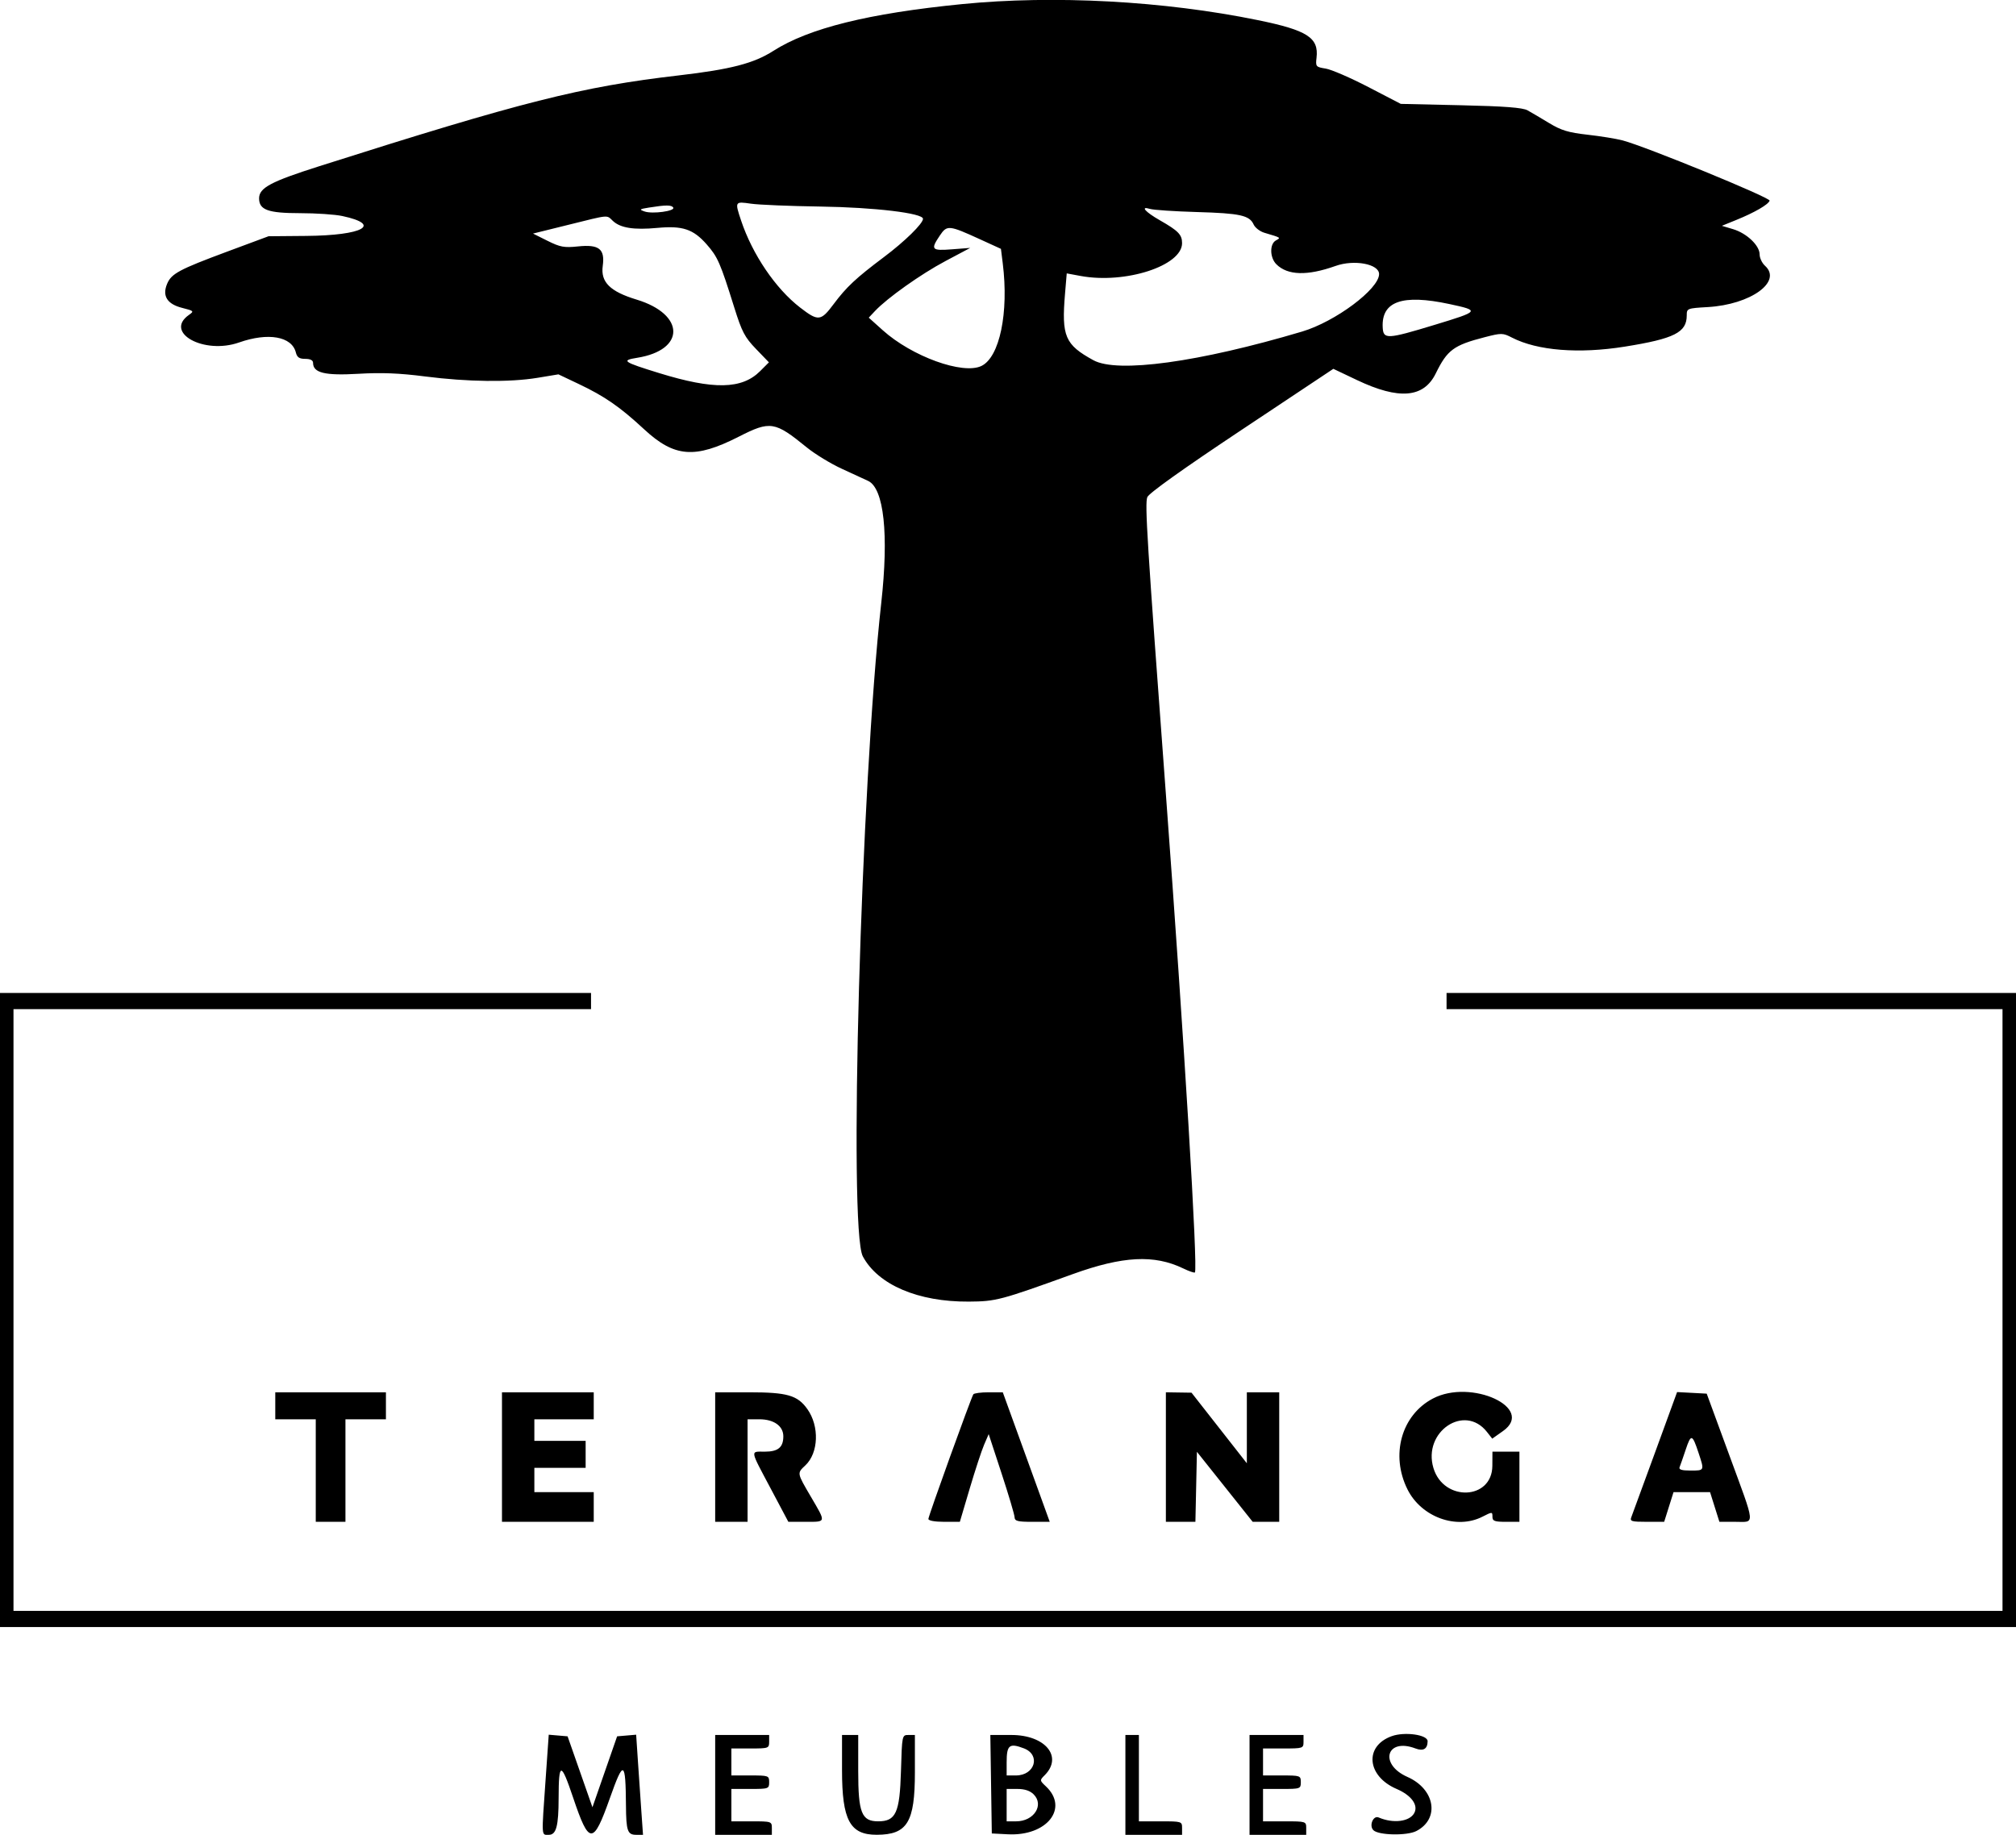 <svg id="svg" xmlns="http://www.w3.org/2000/svg" xmlns:xlink="http://www.w3.org/1999/xlink" width="400" height="364.123" viewBox="0, 0, 400,364.123"><g id="svgg"><path id="path0" d="M190.867 0.817 C 172.315 2.658,160.483 5.595,153.414 10.114 C 149.549 12.584,144.979 13.767,134.672 14.965 C 115.317 17.214,103.706 20.147,63.383 32.973 C 53.708 36.050,51.406 37.279,51.406 39.366 C 51.406 41.656,53.194 42.303,59.531 42.303 C 62.690 42.303,66.465 42.558,67.920 42.870 C 75.914 44.584,72.047 46.722,60.776 46.819 L 53.280 46.884 45.103 49.924 C 35.504 53.493,33.995 54.304,33.147 56.351 C 32.156 58.744,33.171 60.351,36.149 61.101 C 38.472 61.686,38.541 61.756,37.504 62.482 C 32.475 66.004,40.471 70.415,47.440 67.963 C 53.212 65.933,57.899 66.757,58.699 69.945 C 58.943 70.918,59.383 71.218,60.567 71.218 C 61.575 71.218,62.115 71.494,62.115 72.009 C 62.115 73.998,64.470 74.568,71.081 74.181 C 75.697 73.910,79.233 74.050,84.337 74.706 C 92.790 75.792,101.133 75.892,106.671 74.975 L 110.799 74.291 114.834 76.207 C 119.996 78.659,123.010 80.748,127.818 85.206 C 133.809 90.760,137.899 91.081,146.554 86.673 C 152.845 83.470,153.710 83.605,160.083 88.797 C 161.709 90.121,164.850 92.033,167.062 93.046 C 169.274 94.058,171.611 95.136,172.254 95.440 C 175.392 96.925,176.369 106.048,174.850 119.679 C 170.815 155.871,168.331 243.977,171.195 249.330 C 174.218 254.982,182.182 258.379,192.236 258.306 C 197.637 258.266,198.451 258.051,212.851 252.850 C 222.783 249.262,229.011 248.942,234.764 251.721 C 235.920 252.280,236.963 252.640,237.082 252.521 C 237.712 251.891,234.982 206.857,231.333 157.697 C 227.570 107.007,227.133 100.027,227.638 98.667 C 227.922 97.899,234.649 93.097,246.317 85.331 L 264.552 73.195 269.261 75.434 C 277.583 79.388,282.491 78.971,284.873 74.108 C 287.155 69.449,288.426 68.506,294.556 66.925 C 297.931 66.055,298.164 66.059,300.021 67.012 C 305.049 69.591,313.272 70.247,322.356 68.794 C 332.199 67.219,334.672 65.975,334.672 62.600 C 334.672 61.208,334.750 61.177,338.833 60.941 C 347.361 60.447,353.679 55.892,350.201 52.744 C 349.612 52.211,349.130 51.192,349.130 50.478 C 349.130 48.717,346.577 46.292,343.869 45.480 L 341.641 44.813 344.523 43.641 C 348.143 42.170,350.859 40.597,351.117 39.821 C 351.314 39.230,326.508 29.063,321.933 27.860 C 320.669 27.528,317.536 27.020,314.971 26.732 C 311.183 26.307,309.755 25.873,307.363 24.420 C 305.743 23.436,303.815 22.300,303.079 21.894 C 302.102 21.355,298.520 21.083,289.837 20.886 L 277.933 20.616 271.500 17.276 C 267.962 15.439,264.153 13.790,263.035 13.611 C 261.087 13.300,261.012 13.211,261.217 11.459 C 261.682 7.473,259.390 6.004,249.574 3.995 C 230.920 0.179,209.165 -0.999,190.867 0.817 M162.784 40.991 C 173.488 41.147,183.133 42.299,183.133 43.421 C 183.133 44.372,179.535 47.900,175.398 51.005 C 169.813 55.199,167.946 56.945,165.385 60.375 C 162.864 63.752,162.345 63.803,158.755 61.034 C 153.885 57.277,149.286 50.494,147.039 43.756 C 145.782 39.985,145.799 39.955,148.996 40.421 C 150.542 40.646,156.747 40.903,162.784 40.991 M133.580 41.197 C 134.007 41.888,129.444 42.509,127.898 41.970 C 126.767 41.577,126.856 41.498,128.782 41.190 C 132.133 40.655,133.246 40.656,133.580 41.197 M237.483 42.080 C 246.063 42.325,247.917 42.734,248.742 44.559 C 249.029 45.194,249.987 45.929,250.870 46.193 C 254.241 47.197,254.166 47.147,253.146 47.720 C 251.882 48.429,251.939 51.136,253.245 52.442 C 255.470 54.667,259.383 54.779,264.994 52.777 C 268.688 51.459,273.628 52.383,273.628 54.392 C 273.628 57.355,264.947 63.838,258.353 65.799 C 237.886 71.887,221.723 74.108,216.945 71.488 C 211.301 68.393,210.600 66.745,211.316 58.266 L 211.655 54.255 214.395 54.763 C 223.249 56.402,234.538 52.755,234.538 48.254 C 234.538 46.573,233.795 45.807,230.148 43.725 C 227.229 42.060,226.169 40.848,228.163 41.456 C 228.871 41.673,233.066 41.953,237.483 42.080 M121.622 43.858 C 123.111 45.246,125.783 45.662,130.414 45.228 C 135.420 44.759,137.547 45.467,140.204 48.485 C 142.403 50.983,142.905 52.130,145.681 61.001 C 147.200 65.855,147.761 66.926,149.995 69.244 L 152.563 71.908 150.814 73.657 C 147.205 77.266,141.596 77.374,130.796 74.043 C 123.613 71.827,123.176 71.524,126.421 71.005 C 136.027 69.469,135.967 62.389,126.324 59.460 C 121.039 57.855,119.152 55.983,119.591 52.782 C 120.054 49.401,118.866 48.465,114.672 48.903 C 111.941 49.189,111.144 49.042,108.641 47.793 L 105.756 46.354 112.718 44.629 C 121.109 42.549,120.292 42.619,121.622 43.858 M194.442 47.484 L 198.599 49.384 198.958 52.254 C 200.183 62.056,198.341 70.902,194.716 72.631 C 191.018 74.394,180.929 70.734,175.140 65.529 L 172.372 63.041 173.603 61.730 C 176.029 59.144,182.728 54.390,187.571 51.818 L 192.503 49.198 188.889 49.478 C 184.816 49.794,184.592 49.539,186.479 46.739 C 187.903 44.627,188.265 44.660,194.442 47.484 M287.550 60.332 C 293.689 61.646,293.620 61.744,284.637 64.473 C 275.177 67.346,274.468 67.379,274.345 64.960 C 274.084 59.800,278.246 58.342,287.550 60.332 M0.000 259.973 L 0.000 322.892 200.000 322.892 L 400.000 322.892 400.000 259.973 L 400.000 197.055 343.507 197.055 L 287.015 197.055 287.015 198.661 L 287.015 200.268 342.169 200.268 L 397.323 200.268 397.323 259.973 L 397.323 319.679 200.000 319.679 L 2.677 319.679 2.677 259.973 L 2.677 200.268 59.973 200.268 L 117.269 200.268 117.269 198.661 L 117.269 197.055 58.635 197.055 L 0.000 197.055 0.000 259.973 M54.618 278.983 L 54.618 281.660 58.635 281.660 L 62.651 281.660 62.651 291.834 L 62.651 302.008 65.596 302.008 L 68.541 302.008 68.541 291.834 L 68.541 281.660 72.557 281.660 L 76.573 281.660 76.573 278.983 L 76.573 276.305 65.596 276.305 L 54.618 276.305 54.618 278.983 M99.598 289.157 L 99.598 302.008 108.701 302.008 L 117.805 302.008 117.805 299.063 L 117.805 296.118 111.914 296.118 L 106.024 296.118 106.024 293.708 L 106.024 291.299 111.111 291.299 L 116.198 291.299 116.198 288.621 L 116.198 285.944 111.111 285.944 L 106.024 285.944 106.024 283.802 L 106.024 281.660 111.914 281.660 L 117.805 281.660 117.805 278.983 L 117.805 276.305 108.701 276.305 L 99.598 276.305 99.598 289.157 M141.901 289.157 L 141.901 302.008 145.114 302.008 L 148.327 302.008 148.327 291.834 L 148.327 281.660 150.677 281.660 C 153.542 281.660,155.422 282.998,155.422 285.037 C 155.422 287.229,154.388 288.086,151.742 288.086 C 148.829 288.086,148.741 287.535,152.908 295.391 L 156.419 302.008 159.869 302.008 C 163.977 302.008,163.931 302.226,160.910 297.066 C 158.099 292.263,158.120 292.379,159.787 290.812 C 162.423 288.336,162.611 283.034,160.183 279.625 C 158.240 276.896,156.188 276.305,148.647 276.305 L 141.901 276.305 141.901 289.157 M193.120 276.709 C 192.633 277.498,184.203 300.871,184.203 301.435 C 184.203 301.777,185.464 302.008,187.325 302.008 L 190.447 302.008 192.406 295.394 C 193.484 291.757,194.771 287.841,195.266 286.693 L 196.166 284.605 198.714 292.369 C 200.115 296.640,201.279 300.556,201.300 301.071 C 201.333 301.863,201.876 302.008,204.810 302.008 L 208.281 302.008 206.391 296.787 C 205.352 293.916,203.256 288.133,201.734 283.936 L 198.966 276.305 196.168 276.305 C 194.629 276.305,193.258 276.487,193.120 276.709 M231.325 289.157 L 231.325 302.008 234.255 302.008 L 237.184 302.008 237.334 295.060 L 237.483 288.113 243.016 295.060 L 248.548 302.008 251.182 302.008 L 253.815 302.008 253.815 289.157 L 253.815 276.305 250.602 276.305 L 247.390 276.305 247.390 283.348 L 247.390 290.391 241.901 283.386 L 236.412 276.381 233.869 276.343 L 231.325 276.305 231.325 289.157 M284.288 277.551 C 278.051 280.843,275.851 288.747,279.268 295.582 C 282.013 301.072,288.994 303.614,294.130 300.995 C 296.080 300.001,296.118 300.001,296.118 300.995 C 296.118 301.854,296.526 302.008,298.795 302.008 L 301.473 302.008 301.473 295.047 L 301.473 288.086 298.795 288.086 L 296.118 288.086 296.101 290.897 C 296.060 297.707,286.428 298.065,284.411 291.332 C 282.255 284.138,290.578 278.510,295.020 284.157 L 296.080 285.505 298.229 283.984 C 304.660 279.434,291.887 273.540,284.288 277.551 M328.402 288.196 C 326.007 294.762,323.882 300.556,323.680 301.071 C 323.353 301.904,323.693 302.008,326.753 302.008 L 330.193 302.008 331.121 299.063 L 332.049 296.118 335.673 296.118 L 339.296 296.118 340.224 299.063 L 341.152 302.008 344.338 302.008 C 348.289 302.008,348.400 303.173,343.057 288.621 L 338.634 276.573 335.695 276.416 L 332.756 276.259 328.402 288.196 M337.010 288.315 C 338.192 291.882,338.214 291.834,335.431 291.834 C 333.677 291.834,333.055 291.643,333.252 291.165 C 333.403 290.797,333.950 289.227,334.467 287.677 C 335.524 284.511,335.771 284.573,337.010 288.315 M276.133 344.546 C 270.638 346.522,271.193 352.484,277.107 355.020 C 280.024 356.270,281.455 358.221,280.612 359.797 C 279.690 361.520,276.439 361.925,273.542 360.680 C 272.461 360.215,271.595 362.305,272.496 363.205 C 273.518 364.227,279.156 364.338,281.023 363.373 C 285.720 360.944,284.747 355.064,279.245 352.631 C 273.557 350.115,275.074 344.789,280.853 346.987 C 282.408 347.578,283.238 347.082,283.258 345.551 C 283.275 344.262,278.713 343.618,276.133 344.546 M108.247 353.253 C 107.434 364.839,107.392 364.123,108.899 364.123 C 110.368 364.123,110.827 362.392,110.837 356.827 C 110.850 349.601,111.307 349.591,113.721 356.761 C 116.897 366.189,117.697 366.196,121.016 356.823 C 123.731 349.154,124.132 349.343,124.199 358.323 C 124.237 363.350,124.508 364.123,126.231 364.123 L 127.581 364.123 127.251 359.438 C 127.069 356.861,126.763 352.390,126.571 349.504 L 126.221 344.255 124.333 344.417 L 122.445 344.578 119.997 351.616 L 117.549 358.654 115.083 351.616 L 112.617 344.578 110.747 344.417 L 108.877 344.256 108.247 353.253 M141.901 354.217 L 141.901 364.123 147.523 364.123 L 153.146 364.123 153.146 362.784 C 153.146 361.476,153.057 361.446,149.130 361.446 L 145.114 361.446 145.114 358.233 L 145.114 355.020 148.862 355.020 C 152.503 355.020,152.610 354.982,152.610 353.681 C 152.610 352.381,152.503 352.343,148.862 352.343 L 145.114 352.343 145.114 349.665 L 145.114 346.988 148.862 346.988 C 152.503 346.988,152.610 346.950,152.610 345.649 L 152.610 344.311 147.256 344.311 L 141.901 344.311 141.901 354.217 M167.068 351.289 C 167.068 361.222,168.634 364.132,173.968 364.115 C 180.026 364.096,181.526 361.637,181.526 351.728 L 181.526 344.311 180.249 344.311 C 178.978 344.311,178.972 344.340,178.762 351.512 C 178.521 359.758,177.754 361.446,174.243 361.446 C 170.950 361.446,170.281 359.762,170.281 351.467 L 170.281 344.311 168.675 344.311 L 167.068 344.311 167.068 351.289 M196.641 354.083 L 196.787 363.855 199.978 364.019 C 207.715 364.417,212.133 358.841,207.517 354.504 C 206.274 353.336,206.270 353.301,207.277 352.295 C 210.956 348.616,207.395 344.311,200.672 344.311 L 196.495 344.311 196.641 354.083 M223.293 354.217 L 223.293 364.123 228.916 364.123 L 234.538 364.123 234.538 362.784 C 234.538 361.468,234.467 361.446,230.254 361.446 L 225.971 361.446 225.971 352.878 L 225.971 344.311 224.632 344.311 L 223.293 344.311 223.293 354.217 M247.925 354.217 L 247.925 364.123 253.548 364.123 L 259.170 364.123 259.170 362.784 C 259.170 361.468,259.099 361.446,254.886 361.446 L 250.602 361.446 250.602 358.233 L 250.602 355.020 254.351 355.020 C 257.992 355.020,258.099 354.982,258.099 353.681 C 258.099 352.381,257.992 352.343,254.351 352.343 L 250.602 352.343 250.602 349.665 L 250.602 346.988 254.618 346.988 C 258.545 346.988,258.635 346.958,258.635 345.649 L 258.635 344.311 253.280 344.311 L 247.925 344.311 247.925 354.217 M203.145 346.962 C 206.548 348.256,205.349 352.343,201.568 352.343 L 199.732 352.343 199.732 349.755 C 199.732 346.298,200.261 345.866,203.145 346.962 M205.087 356.091 C 207.216 358.220,205.134 361.446,201.631 361.446 L 199.732 361.446 199.732 358.233 L 199.732 355.020 201.874 355.020 C 203.302 355.020,204.373 355.377,205.087 356.091 " stroke="none" fill="#000000" fill-rule="evenodd"></path></g></svg>